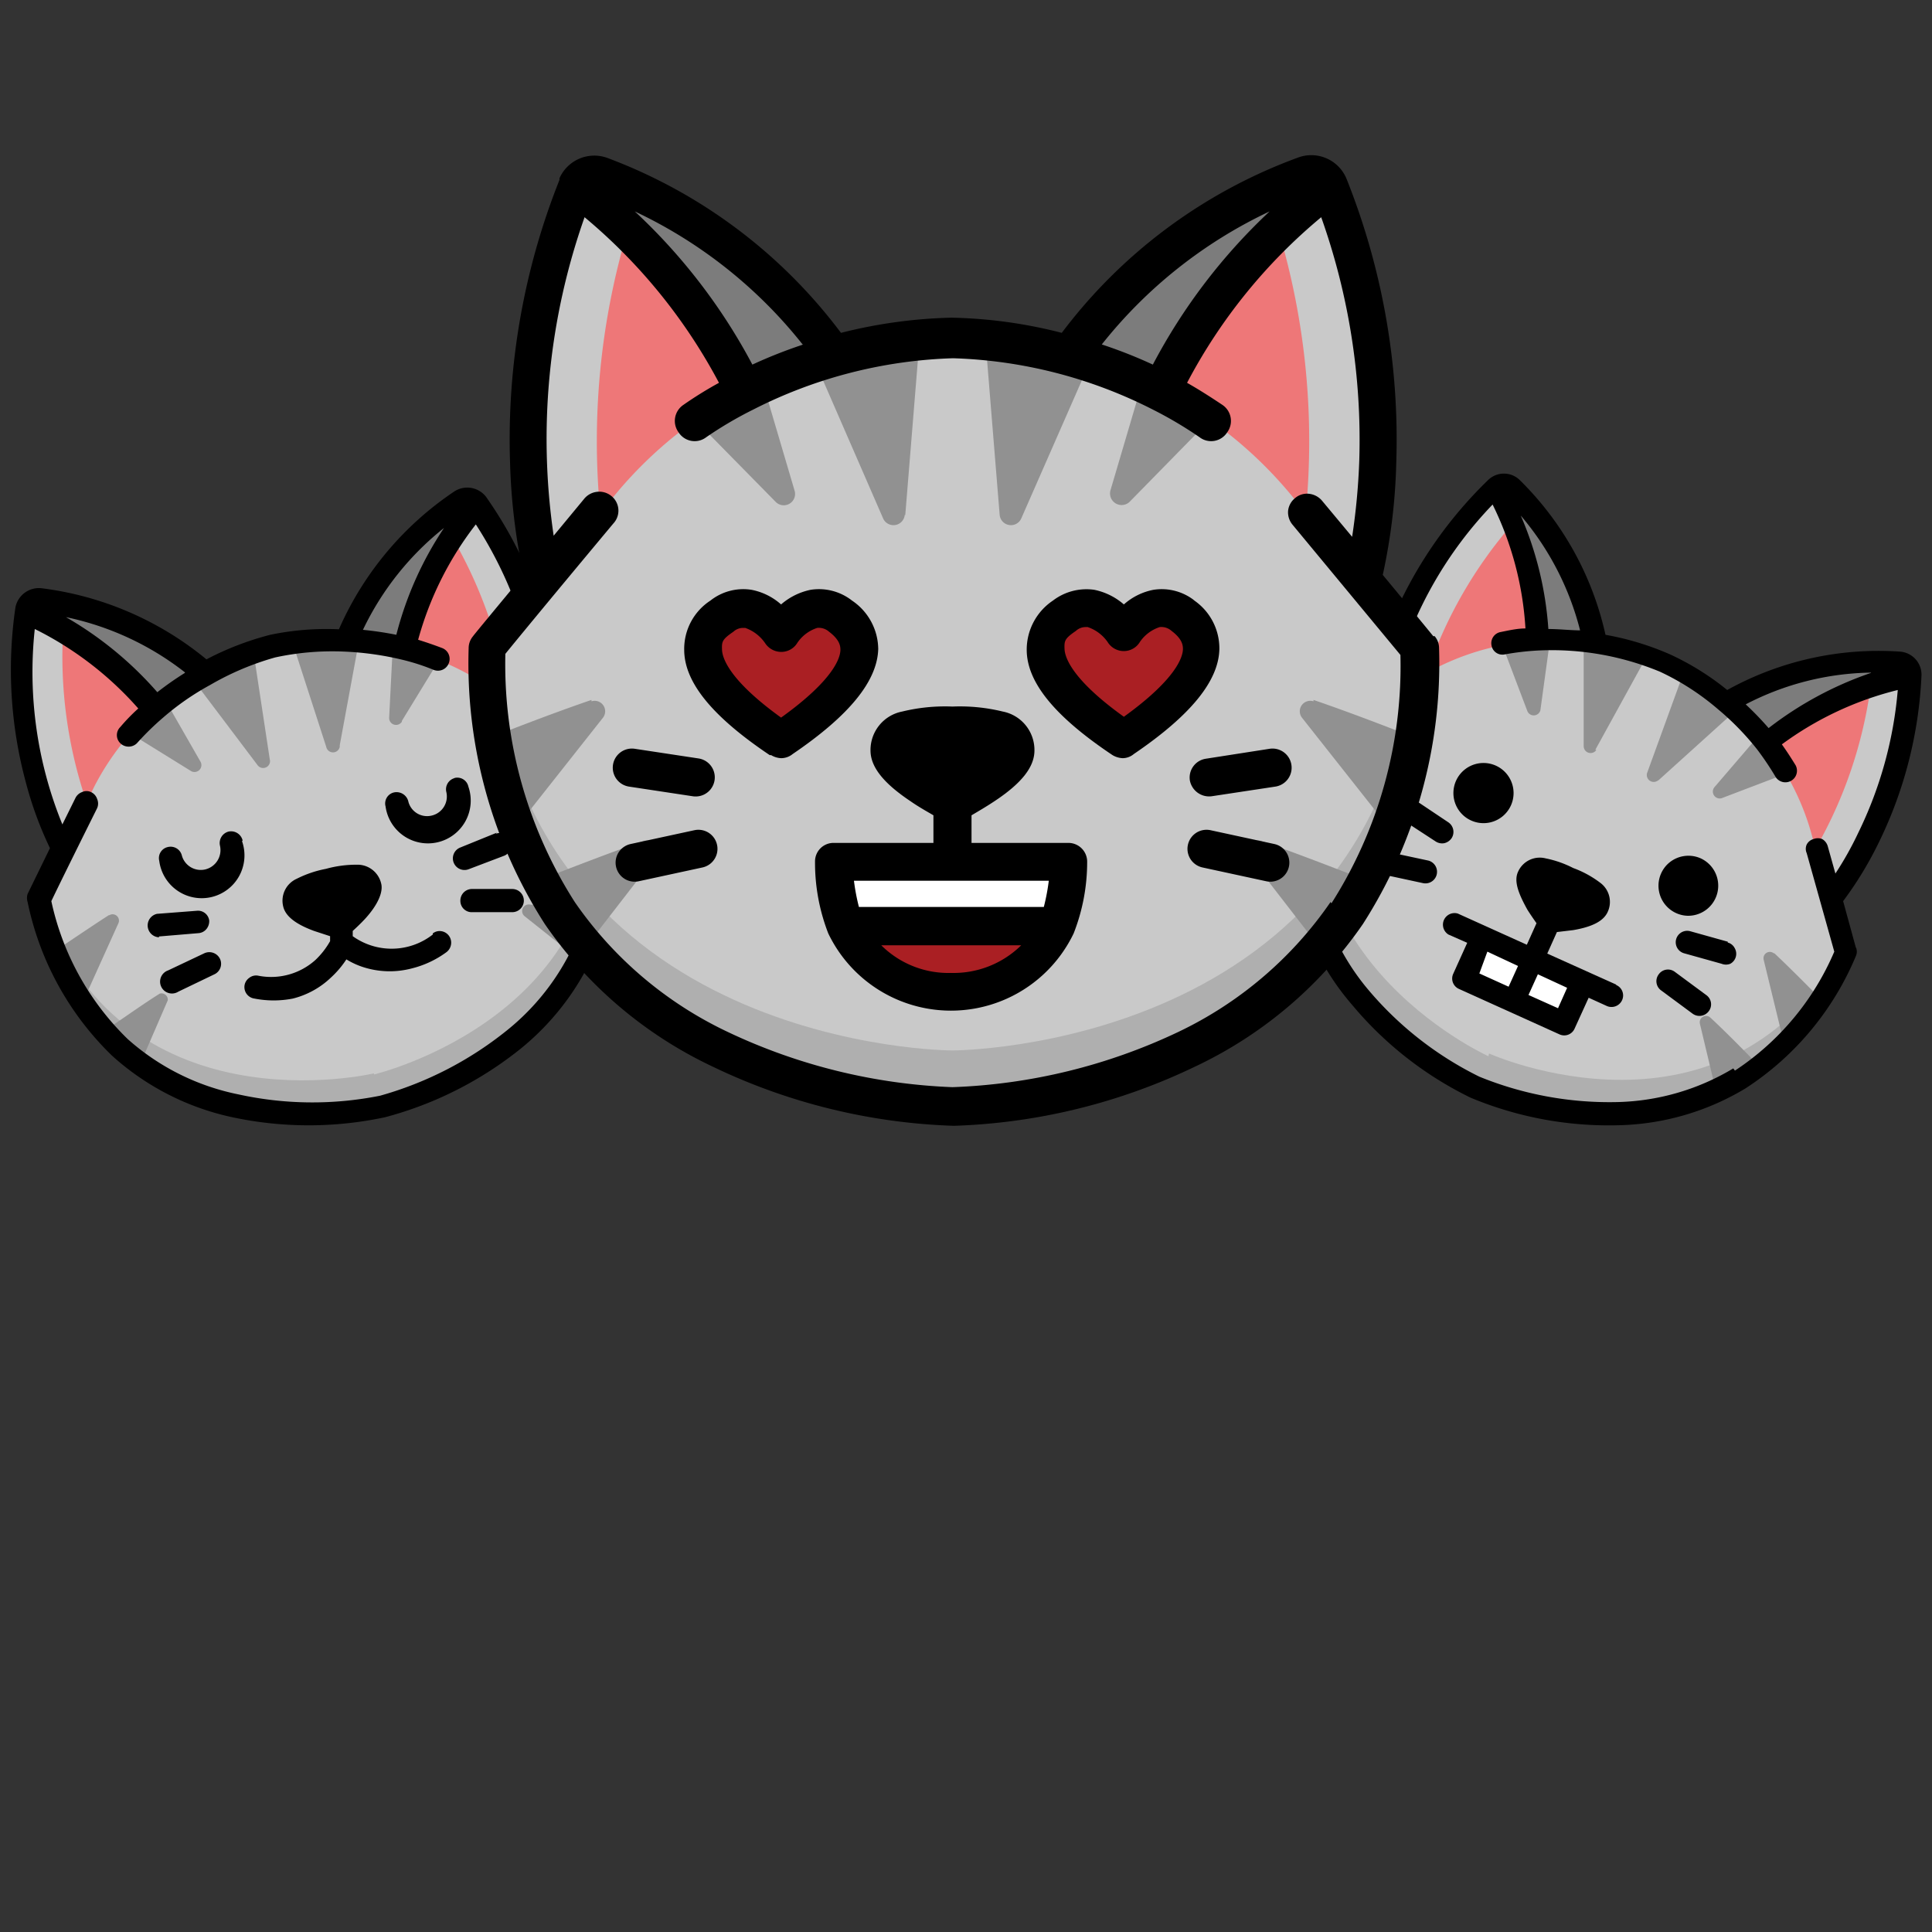 <svg xmlns="http://www.w3.org/2000/svg" width="70" height="70" viewBox="0 0 70 70">
  <rect x="0" y="0" width="70" height="70" fill="#333333" stroke="none"/>
  <defs>
    <style>
      .cls-1 {
        fill: #c9c9c9;
      }

      .cls-2 {
        fill: #ee7778;
      }

      .cls-3 {
        fill: #7c7c7c;
      }

      .cls-4 {
        fill: #919191;
      }

      .cls-5 {
        fill: #afafaf;
      }

      .cls-6 {
        fill: #fff;
      }

      .cls-7 {
        fill: #aa1f23;
      }
    </style>
  </defs>
  <g id="Layer_206" data-name="Layer 206">
    <g>
      <path class="cls-1" d="M66.33,32.56a14.48,14.48,0,0,0,2.87-8.13.42.42,0,0,0-.39-.44,10.85,10.85,0,0,0-6.27,1.47A9.73,9.73,0,0,0,60.34,24a10.18,10.18,0,0,0-2.52-.7,10.84,10.84,0,0,0-3-5.67.42.42,0,0,0-.59,0A14.44,14.44,0,0,0,50,25.2l0,0-1.77.87c-4.13,9.15,5.17,13.34,5.17,13.34s9.3,4.2,13.42-5l-.51-1.88Zm0,0"/>
      <path class="cls-2" d="M55.71,23.22a12,12,0,0,0-.9-4.25,16,16,0,0,0-3.1,5.39l.51-.25a9.19,9.19,0,0,1,3.49-.89Zm0,0"/>
      <path class="cls-3" d="M54.77,17.66a.42.42,0,0,0-.59,0,11.92,11.92,0,0,1,1.53,5.56,10.67,10.67,0,0,1,2.11.11,10.84,10.84,0,0,0-3-5.67Zm0,0"/>
      <path class="cls-3" d="M68.81,24a.42.42,0,0,1,.39.44A11.93,11.93,0,0,0,64,27a10.49,10.49,0,0,0-1.47-1.51A10.81,10.81,0,0,1,68.81,24Zm0,0"/>
      <path class="cls-4" d="M57.8,27.17l1.87-3.4a11.84,11.84,0,0,0-2.29-.5l0,3.77a.25.25,0,0,0,.46.13Zm0,0"/>
      <path class="cls-5" d="M53.93,38.27S45.37,34.41,48.32,26l-.07,0c-4.13,9.15,5.17,13.34,5.17,13.34s9.3,4.2,13.42-5l0-.08c-4.34,7.76-12.89,3.91-12.89,3.91Zm0,0"/>
      <path class="cls-4" d="M49.88,28c-.69-.06-1.61-.12-2.3-.15a10,10,0,0,0-.37,2L50,28.46a.23.23,0,0,0-.08-.43Zm0,0"/>
      <path class="cls-4" d="M47.53,32.92l2.2-1.18a.23.23,0,0,0-.08-.43c-.74-.07-1.73-.12-2.44-.16a8.23,8.23,0,0,0,.32,1.77Zm0,0"/>
      <path class="cls-4" d="M64.28,34.53c.5.47,1.15,1.12,1.64,1.62a11.19,11.19,0,0,1-1.29,1.62l-.73-3a.23.23,0,0,1,.38-.22Zm0,0"/>
      <path class="cls-4" d="M62.17,39.52l-.58-2.43a.23.23,0,0,1,.38-.22c.54.5,1.24,1.21,1.73,1.72a8.8,8.8,0,0,1-1.53.93Zm0,0"/>
      <path class="cls-4" d="M55.33,25.74a.25.25,0,0,0,.48,0l.34-2.48a9.69,9.69,0,0,0-1.7.16Zm0,0"/>
      <path class="cls-4" d="M62.38,28.92l2.36-.9a9.79,9.79,0,0,0-1-1.39l-1.63,1.9a.25.25,0,0,0,.27.39Zm0,0"/>
      <path class="cls-4" d="M60.08,28.28l2.8-2.53A10.72,10.72,0,0,0,61,24.37L59.68,28a.25.25,0,0,0,.4.27Zm0,0"/>
      <path class="cls-2" d="M64,27a12.29,12.29,0,0,1,3.78-2.15,16.14,16.14,0,0,1-2,5.9l-.15-.55A9.12,9.12,0,0,0,64,27Zm0,0"/>
      <path class="cls-6" d="M55.51,34.76l-1.82-.83L53,35.43l3.65,1.65.67-1.5Zm0,0"/>
      <path d="M54.74,29.19a1.09,1.09,0,1,0-2.08-.48,1.09,1.09,0,0,0,2.08.48Zm0,0"/>
      <path d="M61.62,31.1a1.09,1.09,0,0,0-1.19.2,1.09,1.09,0,0,0,.71,1.88,1.09,1.09,0,0,0,.48-2.08Zm0,0"/>
      <path d="M58.55,35.67l-2.49-1.12.35-.78L57,33.7c.7-.12,1.1-.33,1.25-.66A.86.86,0,0,0,58,32a3.77,3.77,0,0,0-1-.55,3.81,3.81,0,0,0-1-.35.86.86,0,0,0-1,.49c-.15.33,0,.76.34,1.37.12.19.24.36.33.49l-.35.78-2.5-1.13a.42.42,0,0,0-.34.76l.68.3-.51,1.13a.41.41,0,0,0,.21.54l3.65,1.65a.41.41,0,0,0,.54-.21l.51-1.12.66.3a.42.42,0,0,0,.55-.21.41.41,0,0,0-.21-.55Zm-4.66-1.19L55,35l-.34.75-1.06-.48Zm2.56,2.05-1.07-.48.34-.75,1.06.49Zm0,0"/>
      <path d="M50.84,29.72l1.18.77a.43.43,0,0,0,.31.06.44.44,0,0,0,.27-.19.42.42,0,0,0-.13-.57L51.29,29a.42.42,0,0,0-.58.13.41.41,0,0,0,.13.57Zm0,0"/>
      <path d="M51.75,31.18l-1.4-.3a.43.43,0,0,0-.49.32.42.42,0,0,0,.32.5l1.39.3a.42.42,0,0,0,.18-.82Zm0,0"/>
      <path d="M62.6,34.12l-1.36-.38a.41.41,0,0,0-.22.8l1.36.38a.42.42,0,0,0,.31,0,.41.41,0,0,0,.16-.57.39.39,0,0,0-.25-.2Zm0,0"/>
      <path d="M61.83,36.06l-1.15-.85a.41.41,0,0,0-.58.09.41.41,0,0,0,.08.58l1.15.85a.42.42,0,0,0,.58-.09.41.41,0,0,0-.08-.58Zm0,0"/>
      <path d="M67.24,34.33l-.46-1.68a13.15,13.15,0,0,0,1.29-2.12,15.3,15.3,0,0,0,1.55-6.08v0a.84.84,0,0,0-.77-.84A11.32,11.32,0,0,0,62.58,25a9.73,9.73,0,0,0-2.07-1.29A10.28,10.28,0,0,0,58.17,23a11.29,11.29,0,0,0-3.11-5.61.82.82,0,0,0-1.14,0l0,0a15.45,15.45,0,0,0-3.53,5.19,14.27,14.27,0,0,0-.74,2.36l-1.56.77a.41.41,0,0,0-.19.2,10.52,10.52,0,0,0-1,6.19A9.25,9.25,0,0,0,49,36.42a13,13,0,0,0,4.28,3.35,13,13,0,0,0,5.35,1,9.31,9.31,0,0,0,4.62-1.34,10.56,10.56,0,0,0,4-4.81.39.39,0,0,0,0-.28Zm.55-9.95a12.84,12.84,0,0,0-3.71,2,11.23,11.23,0,0,0-.83-.86,10.14,10.14,0,0,1,4.54-1.15ZM57.3,22.84c-.4,0-.8-.05-1.2-.05a12.44,12.44,0,0,0-1-4.11,10.32,10.32,0,0,1,2.15,4.16Zm5.5,15.87a8.52,8.52,0,0,1-4.2,1.22,12.48,12.48,0,0,1-5-.92,12.45,12.45,0,0,1-4-3.12,8.5,8.5,0,0,1-1.89-4,9.76,9.76,0,0,1,.84-5.57l3.32-1.63a.4.4,0,0,0,.23-.23.42.42,0,0,0,0-.33.4.4,0,0,0-.25-.21.38.38,0,0,0-.33,0l-.93.45a14.45,14.45,0,0,1,3.49-6.09,11.7,11.7,0,0,1,1.19,4.49c-.3,0-.6.07-.9.13a.41.41,0,0,0-.33.48.4.4,0,0,0,.48.33,9.65,9.65,0,0,1,1.19-.14h0a10.24,10.24,0,0,1,4.44.77h0a9.19,9.19,0,0,1,2.1,1.36,9.8,9.8,0,0,1,1.42,1.46h0a10.75,10.75,0,0,1,.67,1,.42.42,0,0,0,.72-.43c-.16-.26-.32-.51-.5-.76A11.88,11.88,0,0,1,68.76,25a14.55,14.55,0,0,1-1.43,5.17,11.92,11.92,0,0,1-.83,1.48l-.28-1a.44.44,0,0,0-.2-.25.42.42,0,0,0-.31,0,.39.39,0,0,0-.25.2.38.38,0,0,0,0,.31l1,3.57a9.73,9.73,0,0,1-3.6,4.31Zm0,0"/>
    </g>
    <g>
      <path class="cls-1" d="M20,26.6a14.77,14.77,0,0,0-2.73-8.33.43.43,0,0,0-.59-.11,10.89,10.89,0,0,0-4.13,5.07,10.27,10.27,0,0,0-2.66.22,10.08,10.08,0,0,0-2.48,1,11,11,0,0,0-6-2.68.43.43,0,0,0-.47.37,14.75,14.75,0,0,0,1.3,8.67l0,0-.89,1.8c2.36,9.93,12.44,7.53,12.44,7.53s10.09-2.39,7.73-12.32L20,26.6Zm0,0"/>
      <path class="cls-2" d="M5.65,25.67A12.23,12.23,0,0,0,2.29,22.8a16.31,16.31,0,0,0,.85,6.27l.25-.52a9.32,9.32,0,0,1,2.26-2.88Zm0,0"/>
      <path class="cls-3" d="M1.44,21.77a.43.43,0,0,0-.47.37,12.1,12.1,0,0,1,4.68,3.53,11.35,11.35,0,0,1,1.77-1.22,11.06,11.06,0,0,0-6-2.68Zm0,0"/>
      <path class="cls-3" d="M16.68,18.16a.43.43,0,0,1,.59.11,12.12,12.12,0,0,0-2.6,5.26,10.83,10.83,0,0,0-2.12-.3,10.89,10.89,0,0,1,4.13-5.07Zm0,0"/>
      <path class="cls-4" d="M9.78,27.55l-.59-3.89a11,11,0,0,0-2.17,1l2.31,3.06a.25.25,0,0,0,.45-.19Zm0,0"/>
      <path class="cls-5" d="M13.55,38.89s-9.28,2.2-12.11-6.38l0,.07c2.36,9.93,12.44,7.53,12.44,7.53s10.09-2.39,7.73-12.32l-.06,0c1.32,8.94-8,11.14-8,11.14Zm0,0"/>
      <path class="cls-4" d="M3.94,33.16c-.59.38-1.36.9-1.95,1.3a9.79,9.79,0,0,0,1,1.87l1.3-2.88a.23.23,0,0,0-.33-.29Zm0,0"/>
      <path class="cls-4" d="M5.08,38.55l1-2.31A.23.23,0,0,0,5.79,36c-.63.39-1.47,1-2.06,1.38a9.19,9.19,0,0,0,1.35,1.22Zm0,0"/>
      <path class="cls-4" d="M19.56,29.45c.7.07,1.63.19,2.33.29a10.63,10.63,0,0,1,0,2.11l-2.46-2a.24.24,0,0,1,.16-.42Zm0,0"/>
      <path class="cls-4" d="M21,34.78l-2-1.59a.24.24,0,0,1,.17-.42c.74.08,1.75.21,2.46.31a8,8,0,0,1-.65,1.7Zm0,0"/>
      <path class="cls-4" d="M6.91,27.93a.25.25,0,0,0,.35-.34L6,25.39a8.91,8.91,0,0,0-1.27,1.19Zm0,0"/>
      <path class="cls-4" d="M14.56,26.12l1.34-2.19a9.72,9.72,0,0,0-1.67-.5L14.1,26a.25.25,0,0,0,.46.15Zm0,0"/>
      <path class="cls-4" d="M12.31,27,13,23.26a10.61,10.61,0,0,0-2.39.06l1.21,3.74a.25.25,0,0,0,.49,0Zm0,0"/>
      <path class="cls-2" d="M14.67,23.53a12.44,12.44,0,0,1,1.71-4.07,16.29,16.29,0,0,1,2.07,6L18,25.09a9.42,9.42,0,0,0-3.31-1.56Zm0,0"/>
      <path d="M15.68,33.86a2.42,2.42,0,0,1-2.9.06l0-.19c.12-.11.27-.25.43-.42.49-.53.68-1,.6-1.3a.88.88,0,0,0-.89-.68,4.1,4.1,0,0,0-1.11.15,4,4,0,0,0-1.06.36.87.87,0,0,0-.49,1c.08.35.44.64,1.12.89l.58.19,0,.18a2.9,2.9,0,0,1-.53.68,2.4,2.4,0,0,1-2.08.57.4.4,0,0,0-.32.08.41.41,0,0,0-.17.27.42.42,0,0,0,.36.48,3.62,3.62,0,0,0,1.39,0A3.08,3.08,0,0,0,12,35.41a3.44,3.44,0,0,0,.55-.65,2.82,2.82,0,0,0,.78.33,3.13,3.13,0,0,0,1.58,0,3.57,3.57,0,0,0,1.25-.58.43.43,0,0,0,.18-.28.42.42,0,0,0-.34-.49.4.4,0,0,0-.32.08Zm0,0"/>
      <path d="M8.79,30.45a.43.43,0,0,0-.51-.32.43.43,0,0,0-.31.51.72.72,0,0,1-.53.86A.71.71,0,0,1,6.59,31a.42.42,0,0,0-.51-.31.41.41,0,0,0-.31.5,1.55,1.55,0,1,0,3-.71Zm0,0"/>
      <path d="M16.48,28.19a.42.42,0,0,0-.31.5.71.71,0,0,1-.53.86.7.7,0,0,1-.85-.53.44.44,0,0,0-.51-.31.41.41,0,0,0-.31.51,1.55,1.55,0,1,0,3-.72.41.41,0,0,0-.51-.31Zm0,0"/>
      <path d="M5.76,33.93l1.43-.12a.41.41,0,0,0,.29-.15.45.45,0,0,0,.1-.31A.41.41,0,0,0,7.12,33l-1.43.11a.43.43,0,0,0,.07.85Zm0,0"/>
      <path d="M7.4,34.54l-1.31.62a.43.43,0,1,0,.37.77l1.31-.63a.42.42,0,0,0,.2-.56.43.43,0,0,0-.57-.2Zm0,0"/>
      <path d="M18,30.17l-1.33.54a.42.42,0,0,0,.32.78L18.28,31a.47.47,0,0,0,.23-.23.36.36,0,0,0,0-.32.43.43,0,0,0-.22-.24.47.47,0,0,0-.33,0Zm0,0"/>
      <path d="M18.54,32.21l-1.45,0a.42.42,0,0,0-.41.43.41.41,0,0,0,.43.41l1.45,0a.42.42,0,1,0,0-.84Zm0,0"/>
      <path d="M21.83,27.46l-1.41-1.07a12.82,12.82,0,0,0-.29-2.51A15.58,15.58,0,0,0,17.61,18l0,0a.86.86,0,0,0-1.14-.2,11.63,11.63,0,0,0-4.19,5A10,10,0,0,0,9.79,23a10.71,10.71,0,0,0-2.31.89,11.66,11.66,0,0,0-6-2.58A.87.87,0,0,0,.56,22v0a15.64,15.64,0,0,0,.38,6.36,13.26,13.26,0,0,0,.87,2.37L1,32.39a.48.48,0,0,0,0,.29,10.78,10.78,0,0,0,3.06,5.57,9.45,9.45,0,0,0,4.36,2.23,13.23,13.23,0,0,0,5.53,0A13.28,13.28,0,0,0,18.86,38a9.44,9.44,0,0,0,2.89-4A10.68,10.68,0,0,0,22,27.7a.38.38,0,0,0-.15-.24ZM16.1,19.11A12.54,12.54,0,0,0,14.36,23a12.16,12.16,0,0,0-1.21-.18,10.46,10.46,0,0,1,3-3.74ZM6.7,24.38a11.24,11.24,0,0,0-1,.7,13,13,0,0,0-3.31-2.72,10.46,10.46,0,0,1,4.31,2ZM21,33.74a8.59,8.59,0,0,1-2.63,3.59,12.85,12.85,0,0,1-4.6,2.37,12.51,12.51,0,0,1-5.14-.05,8.57,8.57,0,0,1-4-2,9.85,9.85,0,0,1-2.77-5c.16-.34.65-1.34,1.66-3.37a.42.42,0,0,0,0-.33.42.42,0,0,0-.22-.25.38.38,0,0,0-.33,0,.43.43,0,0,0-.24.22l-.47.95a14.6,14.6,0,0,1-1-7.08,12.25,12.25,0,0,1,3.75,2.88,6.86,6.86,0,0,0-.65.67.41.41,0,0,0,0,.59.43.43,0,0,0,.6,0A10,10,0,0,1,5.91,26h0a9.55,9.55,0,0,1,1.7-1.18,10.13,10.13,0,0,1,2.36-1h0a9.81,9.81,0,0,1,2.54-.21,10.89,10.89,0,0,1,2.05.29h0a7.7,7.7,0,0,1,1.15.37.42.42,0,0,0,.55-.24.42.42,0,0,0-.24-.55q-.42-.16-.87-.3A11.93,11.93,0,0,1,17.24,19a14.82,14.82,0,0,1,2.06,5,12.56,12.56,0,0,1,.24,1.71l-.84-.63a.43.43,0,0,0-.31-.08.41.41,0,0,0-.28.17.39.39,0,0,0-.08.31.4.4,0,0,0,.16.28c1.81,1.35,2.7,2,3,2.26a9.82,9.82,0,0,1-.22,5.7Zm0,0"/>
    </g>
    <g>
      <path class="cls-1" d="M49.35,21A24,24,0,0,0,48.16,6.77a.7.7,0,0,0-.89-.4,17.88,17.88,0,0,0-8.46,6.48,16.77,16.77,0,0,0-4.3-.65,16.77,16.77,0,0,0-4.3.65,17.88,17.88,0,0,0-8.46-6.48.7.7,0,0,0-.89.4A24,24,0,0,0,19.67,21l0,0c-1.52,1.83-2.08,2.52-2.08,2.52,0,16.63,16.89,16.63,16.89,16.63s16.89,0,16.89-16.62c0,0-.55-.69-2-2.49Zm0,0"/>
      <path class="cls-2" d="M27,14.13a19.91,19.91,0,0,0-4.25-5.81,26.67,26.67,0,0,0-1,10.25l.6-.72A15.07,15.07,0,0,1,27,14.13Zm0,0"/>
      <path class="cls-3" d="M21.75,6.37a.7.7,0,0,0-.89.4A19.83,19.83,0,0,1,27,14.13a18,18,0,0,1,3.26-1.28,17.94,17.94,0,0,0-8.47-6.48Zm0,0"/>
      <path class="cls-3" d="M47.27,6.37a.7.7,0,0,1,.89.4,19.75,19.75,0,0,0-6.09,7.36,18,18,0,0,0-3.26-1.28,17.88,17.88,0,0,1,8.46-6.48Zm0,0"/>
      <path class="cls-4" d="M32.8,18.66l.52-6.39a18.46,18.46,0,0,0-3.81.8L32,18.79a.41.41,0,0,0,.78-.13Zm0,0"/>
      <path class="cls-5" d="M34.51,38.06S19,38.06,17.7,23.38l-.08.1c0,16.63,16.89,16.63,16.89,16.63s16.89,0,16.89-16.62l-.08-.11C50.05,38.06,34.51,38.06,34.51,38.06Zm0,0"/>
      <path class="cls-4" d="M21.43,25.36c-1.09.37-2.51.91-3.58,1.33A17.38,17.38,0,0,0,18.69,30L21.85,26a.38.38,0,0,0-.42-.59Zm0,0"/>
      <path class="cls-4" d="M21.21,34.33l2.53-3.27a.38.38,0,0,0-.42-.59c-1.16.4-2.7,1-3.79,1.42a13.56,13.56,0,0,0,1.68,2.44Zm0,0"/>
      <path class="cls-4" d="M47.59,25.36c1.09.37,2.51.91,3.58,1.33A17.38,17.38,0,0,1,50.33,30L47.17,26a.38.38,0,0,1,.42-.59Zm0,0"/>
      <path class="cls-4" d="M47.81,34.33l-2.53-3.27a.38.38,0,0,1,.42-.59c1.16.4,2.7,1,3.79,1.42a13.56,13.56,0,0,1-1.68,2.44Zm0,0"/>
      <path class="cls-4" d="M28.11,18.19a.41.41,0,0,0,.68-.41l-1.18-4a15.71,15.71,0,0,0-2.45,1.41Zm0,0"/>
      <path class="cls-4" d="M40.92,18.19l2.94-3a15.71,15.71,0,0,0-2.45-1.41l-1.18,4a.42.42,0,0,0,.69.41Zm0,0"/>
      <path class="cls-4" d="M37,18.79l2.51-5.72a18.32,18.32,0,0,0-3.81-.8l.52,6.39a.41.41,0,0,0,.78.13Zm0,0"/>
      <path class="cls-2" d="M42.07,14.13a19.93,19.93,0,0,1,4.24-5.82,26.74,26.74,0,0,1,1,10.26l-.6-.72a15.15,15.15,0,0,0-4.66-3.72Zm0,0"/>
      <path class="cls-7" d="M30.63,33.55a4.26,4.26,0,0,0,7.65,0Zm0,0"/>
      <path class="cls-6" d="M30.63,33.55h7.65a6.56,6.56,0,0,0,.42-2.33H30.21a6.56,6.56,0,0,0,.42,2.33Zm0,0"/>
      <path class="cls-7" d="M28.3,22.9s1-1.47,2.15-.59c1.41,1.06.6,2.63-2.15,4.5-2.74-1.87-3.56-3.44-2.15-4.5,1.18-.88,2.15.59,2.15.59Zm0,0"/>
      <path class="cls-7" d="M40.72,22.9s-1-1.47-2.15-.59c-1.41,1.06-.6,2.63,2.15,4.5,2.74-1.87,3.56-3.44,2.15-4.5-1.18-.88-2.15.59-2.15.59Zm0,0"/>
      <path d="M38.7,30.54H35.2v-1c.22-.13.53-.31.83-.51,1-.66,1.45-1.25,1.45-1.84a1.42,1.42,0,0,0-1.15-1.41,6.54,6.54,0,0,0-1.82-.18,6.54,6.54,0,0,0-1.82.18,1.42,1.42,0,0,0-1.15,1.41c0,.59.46,1.18,1.45,1.84.3.21.61.38.83.51v1H30.21a.67.67,0,0,0-.68.68,7.07,7.07,0,0,0,.48,2.6,4.93,4.93,0,0,0,8.89,0,7.08,7.08,0,0,0,.49-2.6.68.68,0,0,0-.69-.68ZM38,31.91a7.58,7.58,0,0,1-.18.95H31.12a7.58,7.58,0,0,1-.18-.95Zm-3.51,3.34a3.45,3.45,0,0,1-2.56-1H37a3.49,3.49,0,0,1-2.57,1Zm0,0"/>
      <path d="M31.82,23.54a2.14,2.14,0,0,0-.95-1.78,1.94,1.94,0,0,0-1.5-.39,2.35,2.35,0,0,0-1.07.53,2.25,2.25,0,0,0-1.07-.53,1.92,1.92,0,0,0-1.49.39,2.09,2.09,0,0,0-.95,1.78c0,1.17,1,2.41,3.1,3.82l.05,0a.76.76,0,0,0,.36.11h0a.66.66,0,0,0,.42-.15c2.06-1.4,3.07-2.65,3.1-3.81Zm-1.37,0c0,.29-.24,1.09-2.15,2.46-1.9-1.37-2.13-2.17-2.14-2.46s0-.37.41-.65a.52.52,0,0,1,.35-.14H27a1.46,1.46,0,0,1,.72.55.7.7,0,0,0,.59.32.68.68,0,0,0,.58-.33,1.38,1.38,0,0,1,.72-.54.56.56,0,0,1,.43.14c.37.28.41.5.41.65Zm0,0"/>
      <path d="M43.28,21.76a1.92,1.92,0,0,0-1.49-.39,2.25,2.25,0,0,0-1.07.53,2.35,2.35,0,0,0-1.07-.53,2,2,0,0,0-1.5.39,2.14,2.14,0,0,0-.95,1.78c0,1.17,1,2.41,3.11,3.82l0,0a.79.79,0,0,0,.36.11h0a.63.63,0,0,0,.41-.15c2.06-1.4,3.08-2.65,3.1-3.81a2.11,2.11,0,0,0-.95-1.78Zm-.42,1.75c0,.29-.24,1.09-2.14,2.46-1.91-1.37-2.14-2.17-2.15-2.46s0-.37.41-.65a.52.52,0,0,1,.36-.14h.07a1.44,1.44,0,0,1,.72.54.69.69,0,0,0,.59.33.68.68,0,0,0,.58-.33,1.38,1.38,0,0,1,.72-.54.56.56,0,0,1,.43.14c.37.28.41.5.41.65Zm0,0"/>
      <path d="M22.79,28.5l2.31.35a.69.69,0,0,0,.21-1.37L23,27.13a.69.69,0,1,0-.21,1.37Zm0,0"/>
      <path d="M25.16,30.08l-2.31.5a.69.69,0,1,0,.29,1.35l2.31-.5a.69.69,0,0,0-.29-1.35Zm0,0"/>
      <path d="M46,27.13l-2.31.36a.69.69,0,0,0-.58.78.71.71,0,0,0,.79.58l2.31-.35A.69.69,0,0,0,46,27.13Zm0,0"/>
      <path d="M46.17,30.58l-2.31-.5a.69.69,0,0,0-.29,1.35l2.31.5a.69.69,0,1,0,.29-1.35Zm0,0"/>
      <path d="M51.93,23.05s-.52-.64-1.83-2.22a21.33,21.33,0,0,0,.49-4.08A25.47,25.47,0,0,0,48.8,6.51l0,0A1.38,1.38,0,0,0,47,5.72a18.79,18.79,0,0,0-8.53,6.34,17.28,17.28,0,0,0-4-.55,17.94,17.94,0,0,0-4,.55A18.79,18.79,0,0,0,22,5.72a1.38,1.38,0,0,0-1.73.74l0,.06a25.4,25.4,0,0,0-1.79,10.23,22.08,22.08,0,0,0,.49,4.08c-1.31,1.58-1.83,2.21-1.83,2.22a.67.67,0,0,0-.16.43,17.5,17.5,0,0,0,2.76,10,15.29,15.29,0,0,0,6.07,5.16,21.75,21.75,0,0,0,8.75,2.15,21.75,21.75,0,0,0,8.75-2.15,15.29,15.29,0,0,0,6.07-5.16,17.5,17.5,0,0,0,2.76-10,.67.67,0,0,0-.16-.43ZM46,7.66a21,21,0,0,0-4.23,5.55,17.33,17.33,0,0,0-1.85-.73A17,17,0,0,1,46,7.66ZM29.11,12.48a17.33,17.33,0,0,0-1.85.73A21,21,0,0,0,23,7.66a17,17,0,0,1,6.08,4.82Zm19.1,20.2a14,14,0,0,1-5.52,4.71,20.78,20.78,0,0,1-8.18,2,20.84,20.84,0,0,1-8.14-2,14,14,0,0,1-5.54-4.7,16,16,0,0,1-2.52-9c.39-.48,1.54-1.88,3.91-4.72a.68.68,0,0,0-.07-1,.69.69,0,0,0-.52-.15.7.7,0,0,0-.47.26l-1.1,1.33A24.14,24.14,0,0,1,21.18,7.87a20,20,0,0,1,4.87,6,14,14,0,0,0-1.29.8.7.7,0,0,0-.17,1,.69.69,0,0,0,1,.17,13.91,13.91,0,0,1,1.7-1h0a17.06,17.06,0,0,1,7.24-1.86h0a17.06,17.06,0,0,1,7.24,1.86h0a14.58,14.58,0,0,1,1.69,1,.69.69,0,0,0,1-.17.7.7,0,0,0-.17-1c-.42-.28-.84-.55-1.28-.8a19.73,19.73,0,0,1,4.86-6,24.08,24.08,0,0,1,1.38,8.78,23.69,23.69,0,0,1-.26,2.8l-1.1-1.32a.72.72,0,0,0-.47-.24.66.66,0,0,0-.5.16.68.68,0,0,0-.25.46.7.7,0,0,0,.16.5l3.91,4.72a16,16,0,0,1-2.5,9Zm0,0"/>
    </g>
  </g>
</svg>